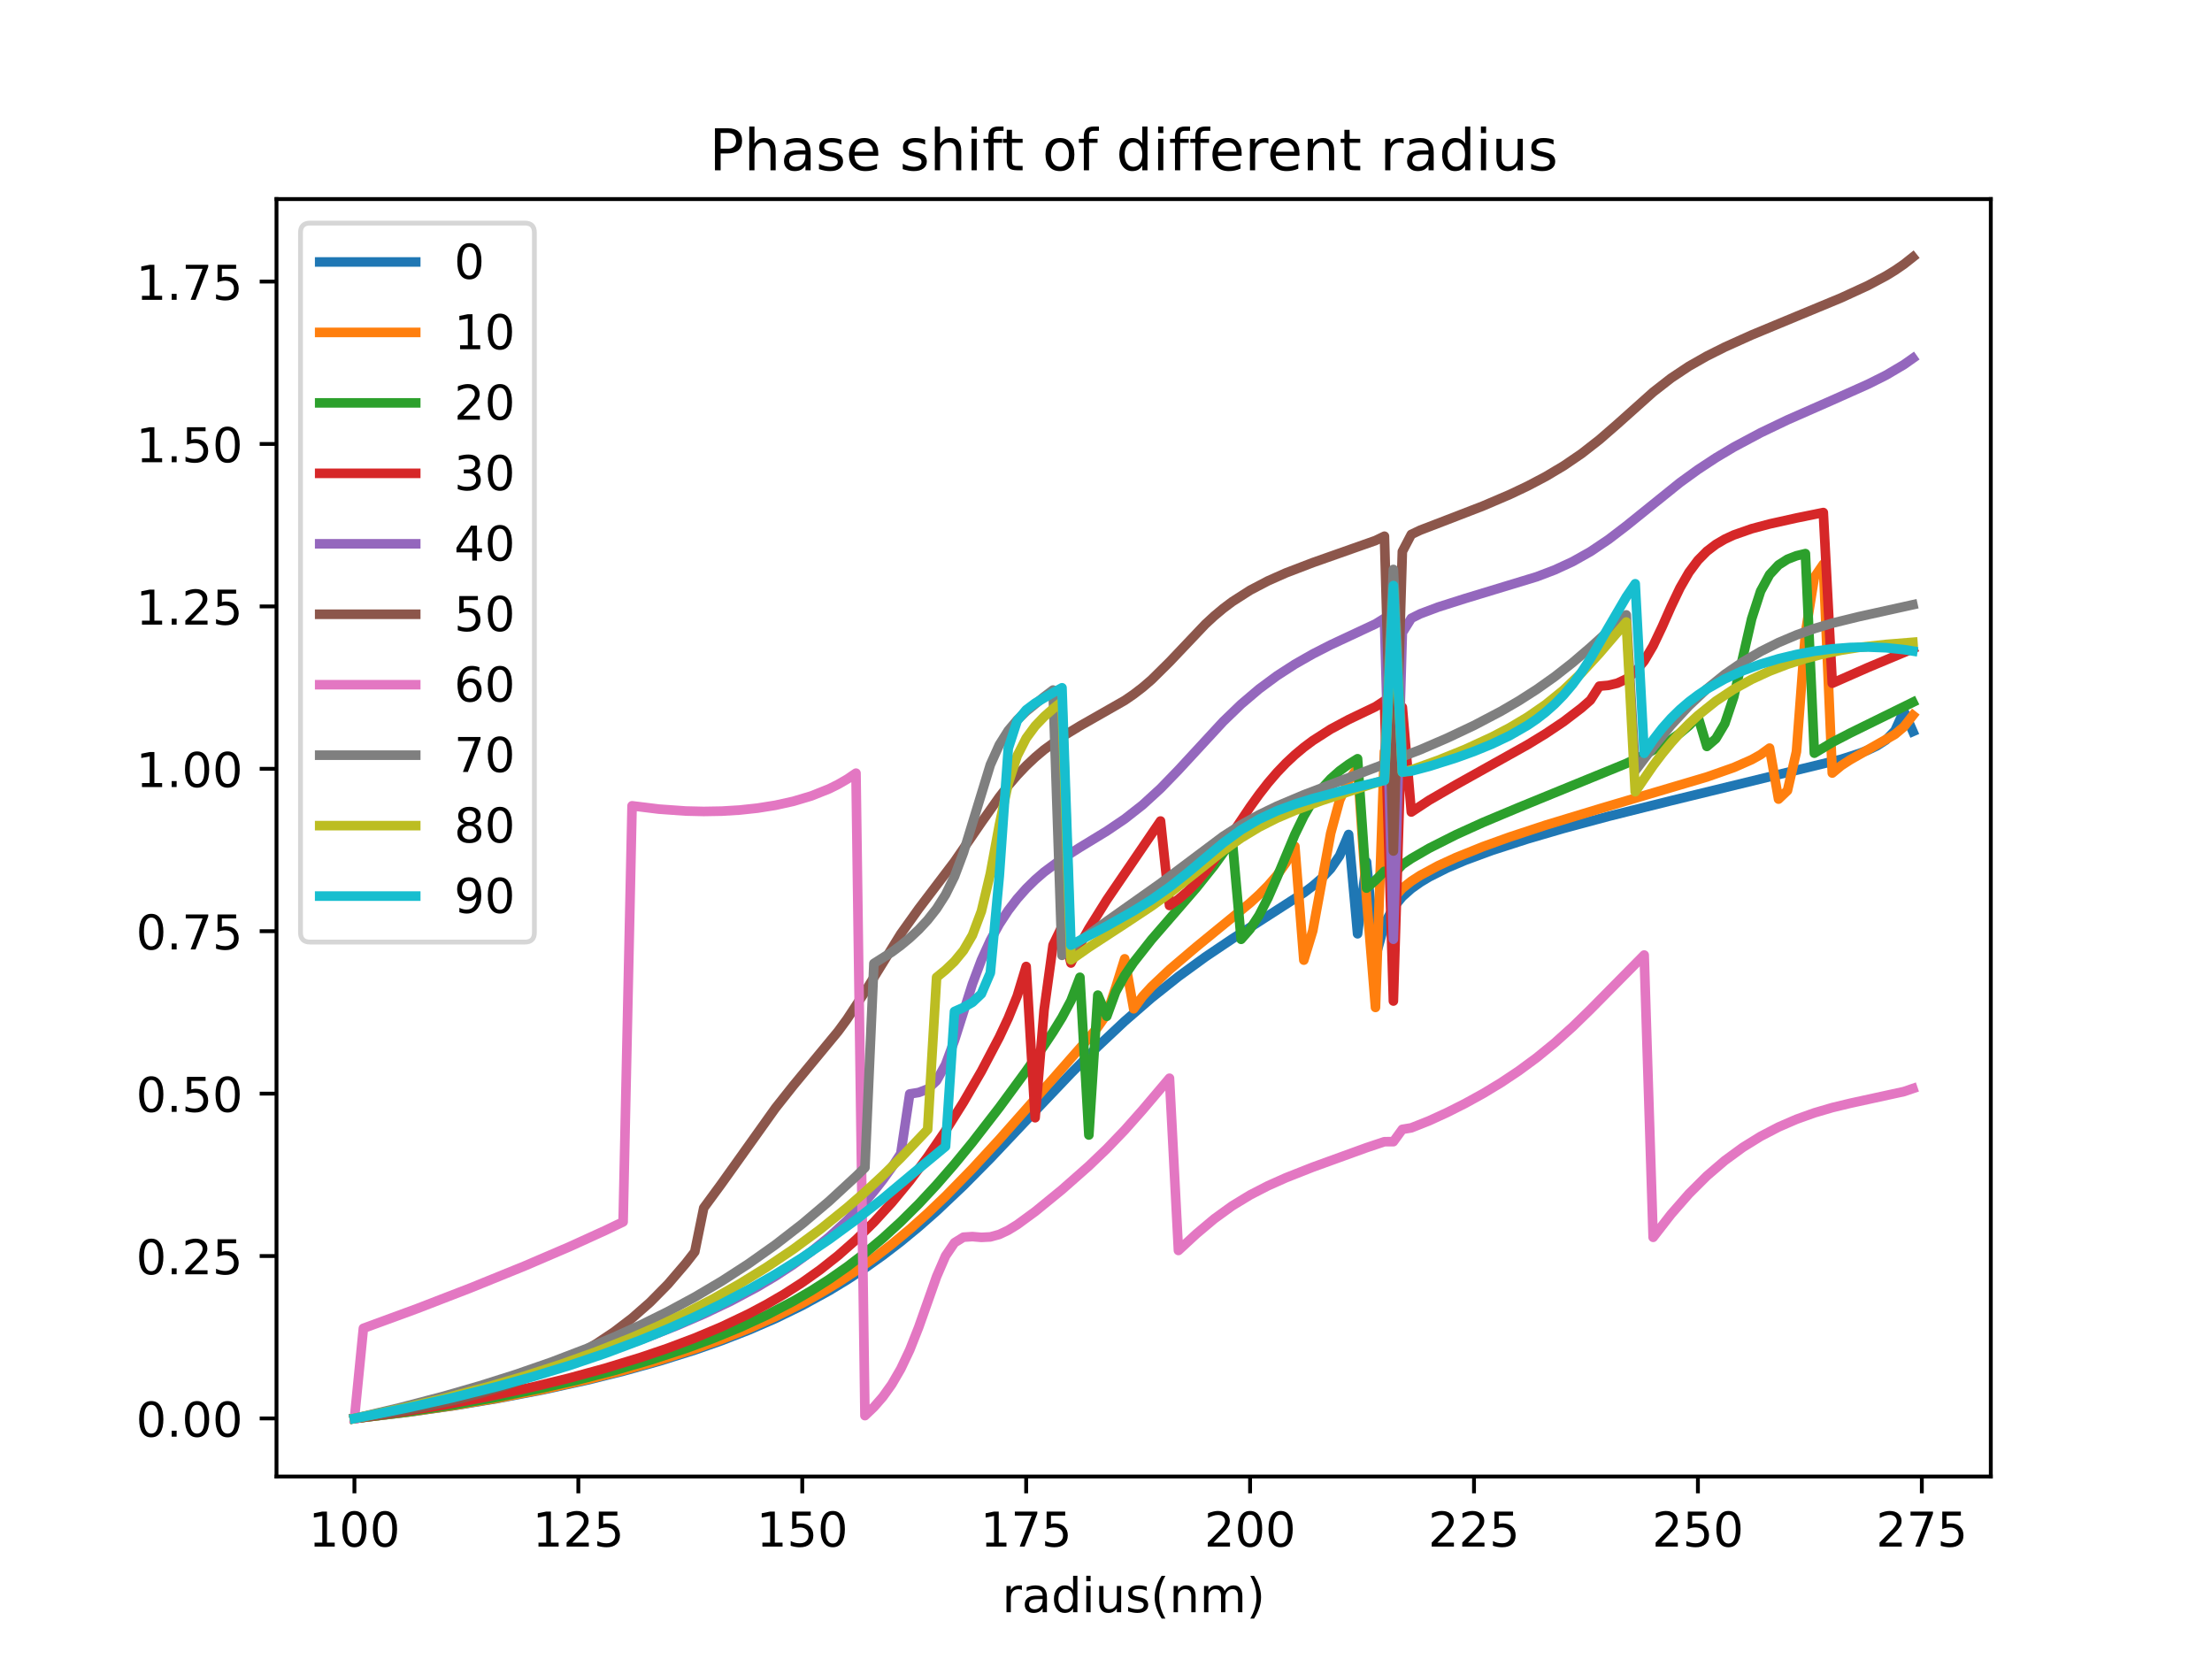 <?xml version="1.0" encoding="utf-8" standalone="no"?>
<!DOCTYPE svg PUBLIC "-//W3C//DTD SVG 1.1//EN"
  "http://www.w3.org/Graphics/SVG/1.1/DTD/svg11.dtd">
<!-- Created with matplotlib (https://matplotlib.org/) -->
<svg height="345.6pt" version="1.1" viewBox="0 0 460.8 345.6" width="460.8pt" xmlns="http://www.w3.org/2000/svg" xmlns:xlink="http://www.w3.org/1999/xlink">
 <defs>
  <style type="text/css">*{stroke-linecap:butt;stroke-linejoin:round;}</style>
 </defs>
 <g id="figure_1">
  <g id="patch_1">
   <path d="M 0 345.6 
L 460.8 345.6 
L 460.8 0 
L 0 0 
z
" style="fill:#ffffff;"/>
  </g>
  <g id="axes_1">
   <g id="patch_2">
    <path d="M 57.6 307.584 
L 414.72 307.584 
L 414.72 41.472 
L 57.6 41.472 
z
" style="fill:#ffffff;"/>
   </g>
   <g id="matplotlib.axis_1">
    <g id="xtick_1">
     <g id="line2d_1">
      <defs>
       <path d="M 0 0 
L 0 3.5 
" id="m4ba589e779" style="stroke:#000000;stroke-width:0.8;"/>
      </defs>
      <g>
       <use style="stroke:#000000;stroke-width:0.8;" x="73.833" xlink:href="#m4ba589e779" y="307.584"/>
      </g>
     </g>
     <g id="text_1">
      <!-- 100 -->
      <g transform="translate(64.289 322.182)scale(0.1 -0.1)">
       <defs>
        <path d="M 12.406 8.297 
L 28.516 8.297 
L 28.516 63.922 
L 10.984 60.406 
L 10.984 69.391 
L 28.422 72.906 
L 38.281 72.906 
L 38.281 8.297 
L 54.391 8.297 
L 54.391 0 
L 12.406 0 
z
" id="DejaVuSans-49"/>
        <path d="M 31.781 66.406 
Q 24.172 66.406 20.328 58.906 
Q 16.5 51.422 16.5 36.375 
Q 16.5 21.391 20.328 13.891 
Q 24.172 6.391 31.781 6.391 
Q 39.453 6.391 43.281 13.891 
Q 47.125 21.391 47.125 36.375 
Q 47.125 51.422 43.281 58.906 
Q 39.453 66.406 31.781 66.406 
z
M 31.781 74.219 
Q 44.047 74.219 50.516 64.516 
Q 56.984 54.828 56.984 36.375 
Q 56.984 17.969 50.516 8.266 
Q 44.047 -1.422 31.781 -1.422 
Q 19.531 -1.422 13.062 8.266 
Q 6.594 17.969 6.594 36.375 
Q 6.594 54.828 13.062 64.516 
Q 19.531 74.219 31.781 74.219 
z
" id="DejaVuSans-48"/>
       </defs>
       <use xlink:href="#DejaVuSans-49"/>
       <use x="63.623" xlink:href="#DejaVuSans-48"/>
       <use x="127.246" xlink:href="#DejaVuSans-48"/>
      </g>
     </g>
    </g>
    <g id="xtick_2">
     <g id="line2d_2">
      <g>
       <use style="stroke:#000000;stroke-width:0.8;" x="120.478" xlink:href="#m4ba589e779" y="307.584"/>
      </g>
     </g>
     <g id="text_2">
      <!-- 125 -->
      <g transform="translate(110.935 322.182)scale(0.1 -0.1)">
       <defs>
        <path d="M 19.188 8.297 
L 53.609 8.297 
L 53.609 0 
L 7.328 0 
L 7.328 8.297 
Q 12.938 14.109 22.625 23.891 
Q 32.328 33.688 34.812 36.531 
Q 39.547 41.844 41.422 45.531 
Q 43.312 49.219 43.312 52.781 
Q 43.312 58.594 39.234 62.25 
Q 35.156 65.922 28.609 65.922 
Q 23.969 65.922 18.812 64.312 
Q 13.672 62.703 7.812 59.422 
L 7.812 69.391 
Q 13.766 71.781 18.938 73 
Q 24.125 74.219 28.422 74.219 
Q 39.75 74.219 46.484 68.547 
Q 53.219 62.891 53.219 53.422 
Q 53.219 48.922 51.531 44.891 
Q 49.859 40.875 45.406 35.406 
Q 44.188 33.984 37.641 27.219 
Q 31.109 20.453 19.188 8.297 
z
" id="DejaVuSans-50"/>
        <path d="M 10.797 72.906 
L 49.516 72.906 
L 49.516 64.594 
L 19.828 64.594 
L 19.828 46.734 
Q 21.969 47.469 24.109 47.828 
Q 26.266 48.188 28.422 48.188 
Q 40.625 48.188 47.75 41.5 
Q 54.891 34.812 54.891 23.391 
Q 54.891 11.625 47.562 5.094 
Q 40.234 -1.422 26.906 -1.422 
Q 22.312 -1.422 17.547 -0.641 
Q 12.797 0.141 7.719 1.703 
L 7.719 11.625 
Q 12.109 9.234 16.797 8.062 
Q 21.484 6.891 26.703 6.891 
Q 35.156 6.891 40.078 11.328 
Q 45.016 15.766 45.016 23.391 
Q 45.016 31 40.078 35.438 
Q 35.156 39.891 26.703 39.891 
Q 22.75 39.891 18.812 39.016 
Q 14.891 38.141 10.797 36.281 
z
" id="DejaVuSans-53"/>
       </defs>
       <use xlink:href="#DejaVuSans-49"/>
       <use x="63.623" xlink:href="#DejaVuSans-50"/>
       <use x="127.246" xlink:href="#DejaVuSans-53"/>
      </g>
     </g>
    </g>
    <g id="xtick_3">
     <g id="line2d_3">
      <g>
       <use style="stroke:#000000;stroke-width:0.8;" x="167.124" xlink:href="#m4ba589e779" y="307.584"/>
      </g>
     </g>
     <g id="text_3">
      <!-- 150 -->
      <g transform="translate(157.581 322.182)scale(0.1 -0.1)">
       <use xlink:href="#DejaVuSans-49"/>
       <use x="63.623" xlink:href="#DejaVuSans-53"/>
       <use x="127.246" xlink:href="#DejaVuSans-48"/>
      </g>
     </g>
    </g>
    <g id="xtick_4">
     <g id="line2d_4">
      <g>
       <use style="stroke:#000000;stroke-width:0.8;" x="213.77" xlink:href="#m4ba589e779" y="307.584"/>
      </g>
     </g>
     <g id="text_4">
      <!-- 175 -->
      <g transform="translate(204.226 322.182)scale(0.1 -0.1)">
       <defs>
        <path d="M 8.203 72.906 
L 55.078 72.906 
L 55.078 68.703 
L 28.609 0 
L 18.312 0 
L 43.219 64.594 
L 8.203 64.594 
z
" id="DejaVuSans-55"/>
       </defs>
       <use xlink:href="#DejaVuSans-49"/>
       <use x="63.623" xlink:href="#DejaVuSans-55"/>
       <use x="127.246" xlink:href="#DejaVuSans-53"/>
      </g>
     </g>
    </g>
    <g id="xtick_5">
     <g id="line2d_5">
      <g>
       <use style="stroke:#000000;stroke-width:0.8;" x="260.416" xlink:href="#m4ba589e779" y="307.584"/>
      </g>
     </g>
     <g id="text_5">
      <!-- 200 -->
      <g transform="translate(250.872 322.182)scale(0.1 -0.1)">
       <use xlink:href="#DejaVuSans-50"/>
       <use x="63.623" xlink:href="#DejaVuSans-48"/>
       <use x="127.246" xlink:href="#DejaVuSans-48"/>
      </g>
     </g>
    </g>
    <g id="xtick_6">
     <g id="line2d_6">
      <g>
       <use style="stroke:#000000;stroke-width:0.8;" x="307.062" xlink:href="#m4ba589e779" y="307.584"/>
      </g>
     </g>
     <g id="text_6">
      <!-- 225 -->
      <g transform="translate(297.518 322.182)scale(0.1 -0.1)">
       <use xlink:href="#DejaVuSans-50"/>
       <use x="63.623" xlink:href="#DejaVuSans-50"/>
       <use x="127.246" xlink:href="#DejaVuSans-53"/>
      </g>
     </g>
    </g>
    <g id="xtick_7">
     <g id="line2d_7">
      <g>
       <use style="stroke:#000000;stroke-width:0.8;" x="353.707" xlink:href="#m4ba589e779" y="307.584"/>
      </g>
     </g>
     <g id="text_7">
      <!-- 250 -->
      <g transform="translate(344.164 322.182)scale(0.1 -0.1)">
       <use xlink:href="#DejaVuSans-50"/>
       <use x="63.623" xlink:href="#DejaVuSans-53"/>
       <use x="127.246" xlink:href="#DejaVuSans-48"/>
      </g>
     </g>
    </g>
    <g id="xtick_8">
     <g id="line2d_8">
      <g>
       <use style="stroke:#000000;stroke-width:0.8;" x="400.353" xlink:href="#m4ba589e779" y="307.584"/>
      </g>
     </g>
     <g id="text_8">
      <!-- 275 -->
      <g transform="translate(390.809 322.182)scale(0.1 -0.1)">
       <use xlink:href="#DejaVuSans-50"/>
       <use x="63.623" xlink:href="#DejaVuSans-55"/>
       <use x="127.246" xlink:href="#DejaVuSans-53"/>
      </g>
     </g>
    </g>
    <g id="text_9">
     <!-- radius(nm) -->
     <g transform="translate(208.763 335.861)scale(0.1 -0.1)">
      <defs>
       <path d="M 41.109 46.297 
Q 39.594 47.172 37.812 47.578 
Q 36.031 48 33.891 48 
Q 26.266 48 22.188 43.047 
Q 18.109 38.094 18.109 28.812 
L 18.109 0 
L 9.078 0 
L 9.078 54.688 
L 18.109 54.688 
L 18.109 46.188 
Q 20.953 51.172 25.484 53.578 
Q 30.031 56 36.531 56 
Q 37.453 56 38.578 55.875 
Q 39.703 55.766 41.062 55.516 
z
" id="DejaVuSans-114"/>
       <path d="M 34.281 27.484 
Q 23.391 27.484 19.188 25 
Q 14.984 22.516 14.984 16.5 
Q 14.984 11.719 18.141 8.906 
Q 21.297 6.109 26.703 6.109 
Q 34.188 6.109 38.703 11.406 
Q 43.219 16.703 43.219 25.484 
L 43.219 27.484 
z
M 52.203 31.203 
L 52.203 0 
L 43.219 0 
L 43.219 8.297 
Q 40.141 3.328 35.547 0.953 
Q 30.953 -1.422 24.312 -1.422 
Q 15.922 -1.422 10.953 3.297 
Q 6 8.016 6 15.922 
Q 6 25.141 12.172 29.828 
Q 18.359 34.516 30.609 34.516 
L 43.219 34.516 
L 43.219 35.406 
Q 43.219 41.609 39.141 45 
Q 35.062 48.391 27.688 48.391 
Q 23 48.391 18.547 47.266 
Q 14.109 46.141 10.016 43.891 
L 10.016 52.203 
Q 14.938 54.109 19.578 55.047 
Q 24.219 56 28.609 56 
Q 40.484 56 46.344 49.844 
Q 52.203 43.703 52.203 31.203 
z
" id="DejaVuSans-97"/>
       <path d="M 45.406 46.391 
L 45.406 75.984 
L 54.391 75.984 
L 54.391 0 
L 45.406 0 
L 45.406 8.203 
Q 42.578 3.328 38.25 0.953 
Q 33.938 -1.422 27.875 -1.422 
Q 17.969 -1.422 11.734 6.484 
Q 5.516 14.406 5.516 27.297 
Q 5.516 40.188 11.734 48.094 
Q 17.969 56 27.875 56 
Q 33.938 56 38.25 53.625 
Q 42.578 51.266 45.406 46.391 
z
M 14.797 27.297 
Q 14.797 17.391 18.875 11.75 
Q 22.953 6.109 30.078 6.109 
Q 37.203 6.109 41.297 11.75 
Q 45.406 17.391 45.406 27.297 
Q 45.406 37.203 41.297 42.844 
Q 37.203 48.484 30.078 48.484 
Q 22.953 48.484 18.875 42.844 
Q 14.797 37.203 14.797 27.297 
z
" id="DejaVuSans-100"/>
       <path d="M 9.422 54.688 
L 18.406 54.688 
L 18.406 0 
L 9.422 0 
z
M 9.422 75.984 
L 18.406 75.984 
L 18.406 64.594 
L 9.422 64.594 
z
" id="DejaVuSans-105"/>
       <path d="M 8.5 21.578 
L 8.5 54.688 
L 17.484 54.688 
L 17.484 21.922 
Q 17.484 14.156 20.5 10.266 
Q 23.531 6.391 29.594 6.391 
Q 36.859 6.391 41.078 11.031 
Q 45.312 15.672 45.312 23.688 
L 45.312 54.688 
L 54.297 54.688 
L 54.297 0 
L 45.312 0 
L 45.312 8.406 
Q 42.047 3.422 37.719 1 
Q 33.406 -1.422 27.688 -1.422 
Q 18.266 -1.422 13.375 4.438 
Q 8.5 10.297 8.5 21.578 
z
M 31.109 56 
z
" id="DejaVuSans-117"/>
       <path d="M 44.281 53.078 
L 44.281 44.578 
Q 40.484 46.531 36.375 47.5 
Q 32.281 48.484 27.875 48.484 
Q 21.188 48.484 17.844 46.438 
Q 14.5 44.391 14.5 40.281 
Q 14.5 37.156 16.891 35.375 
Q 19.281 33.594 26.516 31.984 
L 29.594 31.297 
Q 39.156 29.25 43.188 25.516 
Q 47.219 21.781 47.219 15.094 
Q 47.219 7.469 41.188 3.016 
Q 35.156 -1.422 24.609 -1.422 
Q 20.219 -1.422 15.453 -0.562 
Q 10.688 0.297 5.422 2 
L 5.422 11.281 
Q 10.406 8.688 15.234 7.391 
Q 20.062 6.109 24.812 6.109 
Q 31.156 6.109 34.562 8.281 
Q 37.984 10.453 37.984 14.406 
Q 37.984 18.062 35.516 20.016 
Q 33.062 21.969 24.703 23.781 
L 21.578 24.516 
Q 13.234 26.266 9.516 29.906 
Q 5.812 33.547 5.812 39.891 
Q 5.812 47.609 11.281 51.797 
Q 16.75 56 26.812 56 
Q 31.781 56 36.172 55.266 
Q 40.578 54.547 44.281 53.078 
z
" id="DejaVuSans-115"/>
       <path d="M 31 75.875 
Q 24.469 64.656 21.281 53.656 
Q 18.109 42.672 18.109 31.391 
Q 18.109 20.125 21.312 9.062 
Q 24.516 -2 31 -13.188 
L 23.188 -13.188 
Q 15.875 -1.703 12.234 9.375 
Q 8.594 20.453 8.594 31.391 
Q 8.594 42.281 12.203 53.312 
Q 15.828 64.359 23.188 75.875 
z
" id="DejaVuSans-40"/>
       <path d="M 54.891 33.016 
L 54.891 0 
L 45.906 0 
L 45.906 32.719 
Q 45.906 40.484 42.875 44.328 
Q 39.844 48.188 33.797 48.188 
Q 26.516 48.188 22.312 43.547 
Q 18.109 38.922 18.109 30.906 
L 18.109 0 
L 9.078 0 
L 9.078 54.688 
L 18.109 54.688 
L 18.109 46.188 
Q 21.344 51.125 25.703 53.562 
Q 30.078 56 35.797 56 
Q 45.219 56 50.047 50.172 
Q 54.891 44.344 54.891 33.016 
z
" id="DejaVuSans-110"/>
       <path d="M 52 44.188 
Q 55.375 50.25 60.062 53.125 
Q 64.75 56 71.094 56 
Q 79.641 56 84.281 50.016 
Q 88.922 44.047 88.922 33.016 
L 88.922 0 
L 79.891 0 
L 79.891 32.719 
Q 79.891 40.578 77.094 44.375 
Q 74.312 48.188 68.609 48.188 
Q 61.625 48.188 57.562 43.547 
Q 53.516 38.922 53.516 30.906 
L 53.516 0 
L 44.484 0 
L 44.484 32.719 
Q 44.484 40.625 41.703 44.406 
Q 38.922 48.188 33.109 48.188 
Q 26.219 48.188 22.156 43.531 
Q 18.109 38.875 18.109 30.906 
L 18.109 0 
L 9.078 0 
L 9.078 54.688 
L 18.109 54.688 
L 18.109 46.188 
Q 21.188 51.219 25.484 53.609 
Q 29.781 56 35.688 56 
Q 41.656 56 45.828 52.969 
Q 50 49.953 52 44.188 
z
" id="DejaVuSans-109"/>
       <path d="M 8.016 75.875 
L 15.828 75.875 
Q 23.141 64.359 26.781 53.312 
Q 30.422 42.281 30.422 31.391 
Q 30.422 20.453 26.781 9.375 
Q 23.141 -1.703 15.828 -13.188 
L 8.016 -13.188 
Q 14.5 -2 17.703 9.062 
Q 20.906 20.125 20.906 31.391 
Q 20.906 42.672 17.703 53.656 
Q 14.5 64.656 8.016 75.875 
z
" id="DejaVuSans-41"/>
      </defs>
      <use xlink:href="#DejaVuSans-114"/>
      <use x="41.113" xlink:href="#DejaVuSans-97"/>
      <use x="102.393" xlink:href="#DejaVuSans-100"/>
      <use x="165.869" xlink:href="#DejaVuSans-105"/>
      <use x="193.652" xlink:href="#DejaVuSans-117"/>
      <use x="257.031" xlink:href="#DejaVuSans-115"/>
      <use x="309.131" xlink:href="#DejaVuSans-40"/>
      <use x="348.145" xlink:href="#DejaVuSans-110"/>
      <use x="411.523" xlink:href="#DejaVuSans-109"/>
      <use x="508.936" xlink:href="#DejaVuSans-41"/>
     </g>
    </g>
   </g>
   <g id="matplotlib.axis_2">
    <g id="ytick_1">
     <g id="line2d_9">
      <defs>
       <path d="M 0 0 
L -3.5 0 
" id="medc5184ec8" style="stroke:#000000;stroke-width:0.8;"/>
      </defs>
      <g>
       <use style="stroke:#000000;stroke-width:0.8;" x="57.6" xlink:href="#medc5184ec8" y="295.488"/>
      </g>
     </g>
     <g id="text_10">
      <!-- 0.00 -->
      <g transform="translate(28.334 299.287)scale(0.1 -0.1)">
       <defs>
        <path d="M 10.688 12.406 
L 21 12.406 
L 21 0 
L 10.688 0 
z
" id="DejaVuSans-46"/>
       </defs>
       <use xlink:href="#DejaVuSans-48"/>
       <use x="63.623" xlink:href="#DejaVuSans-46"/>
       <use x="95.41" xlink:href="#DejaVuSans-48"/>
       <use x="159.033" xlink:href="#DejaVuSans-48"/>
      </g>
     </g>
    </g>
    <g id="ytick_2">
     <g id="line2d_10">
      <g>
       <use style="stroke:#000000;stroke-width:0.8;" x="57.6" xlink:href="#medc5184ec8" y="261.655"/>
      </g>
     </g>
     <g id="text_11">
      <!-- 0.25 -->
      <g transform="translate(28.334 265.454)scale(0.1 -0.1)">
       <use xlink:href="#DejaVuSans-48"/>
       <use x="63.623" xlink:href="#DejaVuSans-46"/>
       <use x="95.41" xlink:href="#DejaVuSans-50"/>
       <use x="159.033" xlink:href="#DejaVuSans-53"/>
      </g>
     </g>
    </g>
    <g id="ytick_3">
     <g id="line2d_11">
      <g>
       <use style="stroke:#000000;stroke-width:0.8;" x="57.6" xlink:href="#medc5184ec8" y="227.822"/>
      </g>
     </g>
     <g id="text_12">
      <!-- 0.50 -->
      <g transform="translate(28.334 231.621)scale(0.1 -0.1)">
       <use xlink:href="#DejaVuSans-48"/>
       <use x="63.623" xlink:href="#DejaVuSans-46"/>
       <use x="95.41" xlink:href="#DejaVuSans-53"/>
       <use x="159.033" xlink:href="#DejaVuSans-48"/>
      </g>
     </g>
    </g>
    <g id="ytick_4">
     <g id="line2d_12">
      <g>
       <use style="stroke:#000000;stroke-width:0.8;" x="57.6" xlink:href="#medc5184ec8" y="193.989"/>
      </g>
     </g>
     <g id="text_13">
      <!-- 0.75 -->
      <g transform="translate(28.334 197.788)scale(0.1 -0.1)">
       <use xlink:href="#DejaVuSans-48"/>
       <use x="63.623" xlink:href="#DejaVuSans-46"/>
       <use x="95.41" xlink:href="#DejaVuSans-55"/>
       <use x="159.033" xlink:href="#DejaVuSans-53"/>
      </g>
     </g>
    </g>
    <g id="ytick_5">
     <g id="line2d_13">
      <g>
       <use style="stroke:#000000;stroke-width:0.8;" x="57.6" xlink:href="#medc5184ec8" y="160.156"/>
      </g>
     </g>
     <g id="text_14">
      <!-- 1.00 -->
      <g transform="translate(28.334 163.955)scale(0.1 -0.1)">
       <use xlink:href="#DejaVuSans-49"/>
       <use x="63.623" xlink:href="#DejaVuSans-46"/>
       <use x="95.41" xlink:href="#DejaVuSans-48"/>
       <use x="159.033" xlink:href="#DejaVuSans-48"/>
      </g>
     </g>
    </g>
    <g id="ytick_6">
     <g id="line2d_14">
      <g>
       <use style="stroke:#000000;stroke-width:0.8;" x="57.6" xlink:href="#medc5184ec8" y="126.323"/>
      </g>
     </g>
     <g id="text_15">
      <!-- 1.25 -->
      <g transform="translate(28.334 130.122)scale(0.1 -0.1)">
       <use xlink:href="#DejaVuSans-49"/>
       <use x="63.623" xlink:href="#DejaVuSans-46"/>
       <use x="95.41" xlink:href="#DejaVuSans-50"/>
       <use x="159.033" xlink:href="#DejaVuSans-53"/>
      </g>
     </g>
    </g>
    <g id="ytick_7">
     <g id="line2d_15">
      <g>
       <use style="stroke:#000000;stroke-width:0.8;" x="57.6" xlink:href="#medc5184ec8" y="92.489"/>
      </g>
     </g>
     <g id="text_16">
      <!-- 1.50 -->
      <g transform="translate(28.334 96.289)scale(0.1 -0.1)">
       <use xlink:href="#DejaVuSans-49"/>
       <use x="63.623" xlink:href="#DejaVuSans-46"/>
       <use x="95.41" xlink:href="#DejaVuSans-53"/>
       <use x="159.033" xlink:href="#DejaVuSans-48"/>
      </g>
     </g>
    </g>
    <g id="ytick_8">
     <g id="line2d_16">
      <g>
       <use style="stroke:#000000;stroke-width:0.8;" x="57.6" xlink:href="#medc5184ec8" y="58.656"/>
      </g>
     </g>
     <g id="text_17">
      <!-- 1.75 -->
      <g transform="translate(28.334 62.456)scale(0.1 -0.1)">
       <use xlink:href="#DejaVuSans-49"/>
       <use x="63.623" xlink:href="#DejaVuSans-46"/>
       <use x="95.41" xlink:href="#DejaVuSans-55"/>
       <use x="159.033" xlink:href="#DejaVuSans-53"/>
      </g>
     </g>
    </g>
   </g>
   <g id="line2d_17">
    <path clip-path="url(#pe6df7916c3)" d="M 73.833 295.488 
L 85.028 294.167 
L 94.357 292.853 
L 103.686 291.316 
L 113.015 289.537 
L 122.344 287.49 
L 129.808 285.639 
L 137.271 283.566 
L 144.734 281.231 
L 150.332 279.27 
L 155.929 277.097 
L 161.527 274.671 
L 167.124 271.948 
L 172.722 268.881 
L 176.453 266.619 
L 180.185 264.167 
L 183.917 261.514 
L 187.648 258.65 
L 191.38 255.572 
L 195.112 252.283 
L 200.709 246.983 
L 206.307 241.32 
L 215.636 231.445 
L 223.099 223.599 
L 228.697 217.989 
L 234.294 212.732 
L 239.892 207.878 
L 245.489 203.431 
L 251.087 199.356 
L 256.684 195.59 
L 271.611 185.981 
L 273.477 184.567 
L 275.342 182.951 
L 277.208 180.966 
L 279.074 178.247 
L 280.94 173.837 
L 282.806 194.525 
L 284.672 179.549 
L 286.537 199.371 
L 288.403 192.593 
L 290.269 189.051 
L 292.135 186.785 
L 294.001 185.126 
L 295.867 183.801 
L 297.732 182.681 
L 301.464 180.808 
L 305.196 179.226 
L 310.793 177.162 
L 318.257 174.749 
L 325.72 172.572 
L 335.049 170.063 
L 348.11 166.802 
L 383.561 158.175 
L 387.292 156.97 
L 389.158 156.241 
L 391.024 155.347 
L 392.89 154.141 
L 394.756 152.225 
L 396.621 148.119 
L 398.487 152.382 
L 398.487 152.382 
" style="fill:none;stroke:#1f77b4;stroke-linecap:square;stroke-width:2;"/>
   </g>
   <g id="line2d_18">
    <path clip-path="url(#pe6df7916c3)" d="M 73.833 295.488 
L 85.028 294.146 
L 94.357 292.812 
L 103.686 291.252 
L 113.015 289.445 
L 122.344 287.366 
L 129.808 285.483 
L 137.271 283.373 
L 144.734 280.992 
L 150.332 278.989 
L 155.929 276.765 
L 161.527 274.275 
L 167.124 271.474 
L 170.856 269.406 
L 174.588 267.159 
L 178.319 264.717 
L 182.051 262.064 
L 185.783 259.189 
L 189.514 256.082 
L 193.246 252.744 
L 196.978 249.181 
L 202.575 243.456 
L 208.173 237.37 
L 219.368 224.719 
L 226.831 216.228 
L 228.697 213.957 
L 230.563 211.269 
L 232.428 205.718 
L 234.294 199.736 
L 236.16 210.148 
L 238.026 207.567 
L 239.892 205.536 
L 243.623 202.003 
L 249.221 197.244 
L 260.416 188.089 
L 262.282 186.383 
L 264.147 184.508 
L 266.013 182.357 
L 267.879 179.74 
L 269.745 176.301 
L 271.611 200.012 
L 273.477 193.886 
L 277.208 173.58 
L 279.074 166.699 
L 280.94 162.64 
L 282.806 159.92 
L 284.672 187.043 
L 286.537 209.866 
L 288.403 156.553 
L 290.269 187.135 
L 292.135 185.038 
L 294.001 183.566 
L 295.867 182.358 
L 299.598 180.342 
L 303.33 178.626 
L 308.927 176.371 
L 314.525 174.353 
L 321.988 171.892 
L 333.183 168.492 
L 355.573 161.859 
L 361.171 159.891 
L 364.902 158.25 
L 366.768 157.203 
L 368.634 155.843 
L 370.5 166.469 
L 372.366 164.684 
L 374.231 156.587 
L 376.097 131.945 
L 377.963 120.28 
L 379.829 117.549 
L 381.695 161.041 
L 383.561 159.495 
L 385.426 158.285 
L 394.756 152.969 
L 396.621 151.397 
L 398.487 149.025 
L 398.487 149.025 
" style="fill:none;stroke:#ff7f0e;stroke-linecap:square;stroke-width:2;"/>
   </g>
   <g id="line2d_19">
    <path clip-path="url(#pe6df7916c3)" d="M 73.833 295.488 
L 85.028 294.077 
L 94.357 292.676 
L 103.686 291.041 
L 113.015 289.147 
L 120.478 287.428 
L 127.942 285.506 
L 135.405 283.349 
L 142.868 280.91 
L 148.466 278.854 
L 154.063 276.561 
L 159.661 273.983 
L 165.258 271.061 
L 168.99 268.889 
L 172.722 266.512 
L 176.453 263.908 
L 180.185 261.054 
L 183.917 257.929 
L 187.648 254.516 
L 191.38 250.807 
L 195.112 246.8 
L 198.843 242.509 
L 202.575 237.959 
L 208.173 230.726 
L 213.77 223.106 
L 217.502 217.785 
L 219.368 214.979 
L 221.233 211.96 
L 223.099 208.46 
L 224.965 203.583 
L 226.831 236.444 
L 228.697 207.303 
L 230.563 211.712 
L 232.428 206.594 
L 234.294 203.22 
L 236.16 200.47 
L 239.892 195.729 
L 245.489 189.275 
L 249.221 184.958 
L 252.952 180.285 
L 254.818 177.685 
L 256.684 174.807 
L 258.55 195.675 
L 260.416 193.542 
L 262.282 190.686 
L 264.147 187.061 
L 266.013 182.79 
L 269.745 173.849 
L 271.611 170.01 
L 273.477 166.837 
L 275.342 164.284 
L 277.208 162.239 
L 279.074 160.585 
L 280.94 159.219 
L 282.806 158.058 
L 284.672 185.01 
L 286.537 183.375 
L 288.403 181.509 
L 290.269 182.134 
L 292.135 180.115 
L 294.001 178.856 
L 297.732 176.7 
L 303.33 173.877 
L 308.927 171.337 
L 316.391 168.208 
L 338.781 159.051 
L 342.512 157.271 
L 346.244 155.236 
L 348.11 154.064 
L 349.976 152.733 
L 351.842 151.173 
L 353.707 149.268 
L 355.573 155.497 
L 357.439 153.892 
L 359.305 150.753 
L 361.171 145.188 
L 364.902 128.911 
L 366.768 123.15 
L 368.634 119.703 
L 370.5 117.693 
L 372.366 116.502 
L 374.231 115.778 
L 376.097 115.329 
L 377.963 156.901 
L 381.695 154.649 
L 385.426 152.712 
L 398.487 146.291 
L 398.487 146.291 
" style="fill:none;stroke:#2ca02c;stroke-linecap:square;stroke-width:2;"/>
   </g>
   <g id="line2d_20">
    <path clip-path="url(#pe6df7916c3)" d="M 73.833 295.488 
L 83.162 294.185 
L 92.491 292.671 
L 101.82 290.916 
L 111.149 288.895 
L 118.613 287.069 
L 126.076 285.032 
L 133.539 282.751 
L 139.137 280.846 
L 144.734 278.738 
L 150.332 276.383 
L 155.929 273.722 
L 159.661 271.743 
L 163.393 269.568 
L 167.124 267.168 
L 170.856 264.51 
L 174.588 261.554 
L 178.319 258.263 
L 182.051 254.596 
L 185.783 250.517 
L 189.514 245.996 
L 193.246 241.01 
L 196.978 235.55 
L 200.709 229.61 
L 204.441 223.166 
L 208.173 216.068 
L 210.038 212.091 
L 211.904 207.49 
L 213.77 201.333 
L 215.636 232.846 
L 217.502 210.413 
L 219.368 196.868 
L 221.233 193.019 
L 223.099 200.615 
L 224.965 196.796 
L 226.831 193.447 
L 230.563 187.465 
L 236.16 179.253 
L 241.757 171.031 
L 243.623 188.628 
L 245.489 187.331 
L 247.355 185.735 
L 249.221 183.833 
L 251.087 181.634 
L 252.952 179.166 
L 256.684 173.687 
L 260.416 168.109 
L 262.282 165.51 
L 264.147 163.113 
L 266.013 160.94 
L 267.879 158.988 
L 269.745 157.244 
L 271.611 155.686 
L 273.477 154.291 
L 277.208 151.898 
L 280.94 149.901 
L 286.537 147.224 
L 288.403 145.999 
L 290.269 208.534 
L 292.135 147.343 
L 294.001 169.156 
L 297.732 166.697 
L 303.33 163.464 
L 318.257 155.12 
L 321.988 152.838 
L 325.72 150.339 
L 329.452 147.483 
L 331.317 145.851 
L 333.183 142.935 
L 335.049 142.771 
L 336.915 142.324 
L 338.781 141.45 
L 340.647 139.969 
L 342.512 137.696 
L 344.378 134.526 
L 346.244 130.598 
L 348.11 126.381 
L 349.976 122.467 
L 351.842 119.229 
L 353.707 116.725 
L 355.573 114.838 
L 357.439 113.414 
L 359.305 112.318 
L 361.171 111.452 
L 364.902 110.145 
L 368.634 109.15 
L 374.231 107.907 
L 379.829 106.77 
L 381.695 142.333 
L 389.158 139.044 
L 398.487 135.141 
L 398.487 135.141 
" style="fill:none;stroke:#d62728;stroke-linecap:square;stroke-width:2;"/>
   </g>
   <g id="line2d_21">
    <path clip-path="url(#pe6df7916c3)" d="M 73.833 295.488 
L 83.162 293.558 
L 92.491 291.407 
L 101.82 289.025 
L 111.149 286.41 
L 120.478 283.551 
L 127.942 281.064 
L 135.405 278.359 
L 141.003 276.147 
L 146.6 273.735 
L 152.198 271.069 
L 157.795 268.078 
L 161.527 265.86 
L 165.258 263.421 
L 168.99 260.718 
L 172.722 257.692 
L 176.453 254.269 
L 180.185 250.345 
L 182.051 248.15 
L 183.917 245.771 
L 185.783 243.175 
L 187.648 240.326 
L 189.514 227.888 
L 191.38 227.583 
L 193.246 226.867 
L 195.112 225.121 
L 196.978 221.757 
L 198.843 216.709 
L 202.575 204.967 
L 204.441 200 
L 206.307 195.899 
L 208.173 192.504 
L 210.038 189.652 
L 211.904 187.219 
L 213.77 185.118 
L 215.636 183.283 
L 217.502 181.665 
L 221.233 178.907 
L 224.965 176.538 
L 230.563 173.128 
L 234.294 170.607 
L 238.026 167.678 
L 241.757 164.26 
L 245.489 160.406 
L 254.818 150.307 
L 258.55 146.71 
L 262.282 143.539 
L 266.013 140.777 
L 269.745 138.368 
L 273.477 136.243 
L 277.208 134.335 
L 286.537 129.975 
L 288.403 128.819 
L 290.269 195.66 
L 292.135 131.809 
L 294.001 128.803 
L 295.867 127.869 
L 299.598 126.466 
L 305.196 124.687 
L 320.122 120.15 
L 323.854 118.728 
L 327.586 117.01 
L 331.317 114.911 
L 335.049 112.404 
L 338.781 109.553 
L 349.976 100.529 
L 353.707 97.831 
L 357.439 95.376 
L 361.171 93.148 
L 366.768 90.157 
L 372.366 87.476 
L 381.695 83.367 
L 389.158 80.031 
L 392.89 78.161 
L 396.621 75.959 
L 398.487 74.642 
L 398.487 74.642 
" style="fill:none;stroke:#9467bd;stroke-linecap:square;stroke-width:2;"/>
   </g>
   <g id="line2d_22">
    <path clip-path="url(#pe6df7916c3)" d="M 73.833 295.488 
L 81.296 294.367 
L 88.759 292.995 
L 94.357 291.755 
L 99.954 290.292 
L 105.552 288.558 
L 109.284 287.223 
L 113.015 285.72 
L 116.747 284.024 
L 120.478 282.106 
L 124.21 279.927 
L 127.942 277.441 
L 131.673 274.592 
L 135.405 271.312 
L 139.137 267.529 
L 142.868 263.179 
L 144.734 260.779 
L 146.6 251.632 
L 150.332 246.55 
L 161.527 230.848 
L 165.258 226.142 
L 174.588 214.859 
L 176.453 212.313 
L 180.185 206.629 
L 187.648 194.546 
L 191.38 189.319 
L 198.843 179.492 
L 204.441 171.33 
L 208.173 166.048 
L 210.038 163.659 
L 211.904 161.483 
L 213.77 159.522 
L 215.636 157.765 
L 217.502 156.192 
L 221.233 153.497 
L 224.965 151.231 
L 234.294 145.916 
L 236.16 144.636 
L 238.026 143.202 
L 239.892 141.598 
L 243.623 137.908 
L 251.087 130.042 
L 252.952 128.32 
L 254.818 126.758 
L 256.684 125.353 
L 260.416 122.961 
L 264.147 121.007 
L 267.879 119.351 
L 273.477 117.207 
L 286.537 112.601 
L 288.403 111.702 
L 290.269 177.281 
L 292.135 114.892 
L 294.001 111.329 
L 295.867 110.442 
L 301.464 108.29 
L 308.927 105.405 
L 314.525 103.011 
L 318.257 101.239 
L 321.988 99.274 
L 325.72 97.054 
L 329.452 94.512 
L 333.183 91.6 
L 336.915 88.354 
L 344.378 81.685 
L 348.11 78.777 
L 351.842 76.296 
L 355.573 74.175 
L 359.305 72.307 
L 364.902 69.785 
L 374.231 65.912 
L 383.561 62.04 
L 389.158 59.464 
L 392.89 57.47 
L 394.756 56.328 
L 396.621 55.045 
L 398.487 53.568 
L 398.487 53.568 
" style="fill:none;stroke:#8c564b;stroke-linecap:square;stroke-width:2;"/>
   </g>
   <g id="line2d_23">
    <path clip-path="url(#pe6df7916c3)" d="M 73.833 295.488 
L 75.699 276.712 
L 86.894 272.603 
L 98.089 268.276 
L 109.284 263.729 
L 118.613 259.728 
L 126.076 256.329 
L 129.808 254.541 
L 131.673 167.866 
L 137.271 168.554 
L 142.868 168.952 
L 146.6 169.039 
L 150.332 168.974 
L 154.063 168.749 
L 157.795 168.35 
L 161.527 167.755 
L 165.258 166.929 
L 168.99 165.817 
L 172.722 164.33 
L 174.588 163.404 
L 176.453 162.326 
L 178.319 161.062 
L 180.185 294.901 
L 182.051 293.122 
L 183.917 290.978 
L 185.783 288.368 
L 187.648 285.16 
L 189.514 281.221 
L 191.38 276.495 
L 195.112 265.934 
L 196.978 261.623 
L 198.843 258.88 
L 200.709 257.725 
L 202.575 257.608 
L 204.441 257.766 
L 206.307 257.671 
L 208.173 257.157 
L 210.038 256.274 
L 211.904 255.128 
L 215.636 252.397 
L 221.233 247.823 
L 226.831 242.887 
L 230.563 239.309 
L 234.294 235.422 
L 238.026 231.213 
L 243.623 224.613 
L 245.489 260.494 
L 249.221 257.044 
L 252.952 253.908 
L 256.684 251.207 
L 260.416 248.936 
L 264.147 247.016 
L 267.879 245.35 
L 273.477 243.14 
L 284.672 239.08 
L 288.403 237.835 
L 290.269 237.829 
L 292.135 235.262 
L 294.001 234.951 
L 297.732 233.47 
L 301.464 231.756 
L 305.196 229.877 
L 308.927 227.822 
L 312.659 225.567 
L 316.391 223.08 
L 320.122 220.328 
L 323.854 217.281 
L 327.586 213.926 
L 331.317 210.292 
L 342.512 198.952 
L 344.378 257.756 
L 348.11 252.954 
L 351.842 248.686 
L 355.573 244.968 
L 359.305 241.769 
L 363.036 239.041 
L 366.768 236.729 
L 370.5 234.786 
L 374.231 233.166 
L 377.963 231.829 
L 381.695 230.734 
L 385.426 229.834 
L 396.621 227.394 
L 398.487 226.758 
L 398.487 226.758 
" style="fill:none;stroke:#e377c2;stroke-linecap:square;stroke-width:2;"/>
   </g>
   <g id="line2d_24">
    <path clip-path="url(#pe6df7916c3)" d="M 73.833 295.488 
L 83.162 293.286 
L 92.491 290.844 
L 99.954 288.691 
L 107.418 286.334 
L 114.881 283.745 
L 122.344 280.888 
L 127.942 278.541 
L 133.539 275.996 
L 139.137 273.225 
L 144.734 270.2 
L 150.332 266.891 
L 155.929 263.269 
L 161.527 259.302 
L 167.124 254.964 
L 172.722 250.228 
L 178.319 245.064 
L 180.185 243.243 
L 182.051 200.705 
L 185.783 198.336 
L 187.648 196.951 
L 189.514 195.406 
L 191.38 193.663 
L 193.246 191.659 
L 195.112 189.287 
L 196.978 186.357 
L 198.843 182.576 
L 200.709 177.606 
L 206.307 159.316 
L 208.173 155.166 
L 210.038 152.2 
L 211.904 149.984 
L 213.77 148.19 
L 217.502 145.159 
L 219.368 143.748 
L 221.233 199.015 
L 224.965 196.006 
L 230.563 191.928 
L 241.757 184.008 
L 254.818 174.209 
L 258.55 171.819 
L 262.282 169.744 
L 266.013 167.939 
L 271.611 165.573 
L 280.94 162.021 
L 288.403 159.182 
L 290.269 118.624 
L 292.135 157.618 
L 295.867 156.183 
L 301.464 153.763 
L 307.062 151.12 
L 312.659 148.181 
L 316.391 146.007 
L 320.122 143.619 
L 323.854 140.977 
L 327.586 138.054 
L 331.317 134.86 
L 338.781 128.094 
L 340.647 160.553 
L 344.378 155.622 
L 348.11 151.07 
L 351.842 147.02 
L 355.573 143.503 
L 359.305 140.485 
L 363.036 137.912 
L 366.768 135.721 
L 370.5 133.858 
L 374.231 132.279 
L 377.963 130.944 
L 381.695 129.82 
L 387.292 128.45 
L 398.487 125.978 
L 398.487 125.978 
" style="fill:none;stroke:#7f7f7f;stroke-linecap:square;stroke-width:2;"/>
   </g>
   <g id="line2d_25">
    <path clip-path="url(#pe6df7916c3)" d="M 73.833 295.488 
L 83.162 293.511 
L 92.491 291.313 
L 101.82 288.855 
L 109.284 286.67 
L 116.747 284.26 
L 124.21 281.593 
L 131.673 278.628 
L 137.271 276.183 
L 142.868 273.523 
L 148.466 270.624 
L 154.063 267.462 
L 159.661 264.009 
L 165.258 260.234 
L 170.856 256.104 
L 176.453 251.582 
L 180.185 248.33 
L 183.917 244.875 
L 187.648 241.207 
L 193.246 235.309 
L 195.112 203.589 
L 196.978 202.063 
L 198.843 200.276 
L 200.709 198.007 
L 202.575 194.807 
L 204.441 189.832 
L 206.307 181.988 
L 208.173 171.896 
L 210.038 163.173 
L 211.904 157.441 
L 213.77 153.786 
L 215.636 151.253 
L 217.502 149.303 
L 219.368 147.657 
L 221.233 146.169 
L 223.099 199.964 
L 226.831 197.343 
L 234.294 192.477 
L 239.892 188.765 
L 243.623 186.077 
L 249.221 181.668 
L 254.818 177.212 
L 258.55 174.562 
L 262.282 172.307 
L 266.013 170.426 
L 269.745 168.833 
L 275.342 166.775 
L 284.672 163.691 
L 288.403 162.475 
L 290.269 122.688 
L 292.135 160.842 
L 294.001 160.377 
L 299.598 158.376 
L 305.196 156.113 
L 310.793 153.539 
L 314.525 151.58 
L 318.257 149.354 
L 321.988 146.775 
L 325.72 143.746 
L 329.452 140.187 
L 333.183 136.115 
L 338.781 129.577 
L 340.647 164.931 
L 344.378 159.497 
L 346.244 157.032 
L 348.11 154.757 
L 349.976 152.675 
L 351.842 150.777 
L 353.707 149.052 
L 357.439 146.06 
L 361.171 143.585 
L 364.902 141.527 
L 368.634 139.81 
L 372.366 138.38 
L 376.097 137.195 
L 379.829 136.228 
L 383.561 135.456 
L 387.292 134.861 
L 392.89 134.247 
L 398.487 133.795 
L 398.487 133.795 
" style="fill:none;stroke:#bcbd22;stroke-linecap:square;stroke-width:2;"/>
   </g>
   <g id="line2d_26">
    <path clip-path="url(#pe6df7916c3)" d="M 73.833 295.488 
L 85.028 293.246 
L 94.357 291.153 
L 103.686 288.816 
L 111.149 286.742 
L 118.613 284.458 
L 126.076 281.934 
L 133.539 279.135 
L 139.137 276.831 
L 144.734 274.332 
L 150.332 271.618 
L 155.929 268.668 
L 161.527 265.462 
L 167.124 261.977 
L 172.722 258.192 
L 178.319 254.096 
L 183.917 249.693 
L 191.38 243.451 
L 196.978 238.821 
L 198.843 210.702 
L 200.709 209.87 
L 202.575 208.805 
L 204.441 207.035 
L 206.307 202.663 
L 208.173 182.477 
L 210.038 155.908 
L 211.904 150.139 
L 213.77 147.885 
L 215.636 146.483 
L 219.368 144.309 
L 221.233 143.278 
L 223.099 196.887 
L 230.563 192.915 
L 236.16 189.753 
L 239.892 187.428 
L 243.623 184.808 
L 247.355 181.857 
L 254.818 175.598 
L 258.55 172.872 
L 262.282 170.655 
L 266.013 168.912 
L 269.745 167.524 
L 273.477 166.363 
L 280.94 164.369 
L 288.403 162.561 
L 290.269 121.984 
L 292.135 160.839 
L 294.001 160.63 
L 297.732 159.644 
L 303.33 157.876 
L 307.062 156.53 
L 310.793 155.005 
L 314.525 153.225 
L 318.257 151.072 
L 320.122 149.8 
L 321.988 148.355 
L 323.854 146.701 
L 325.72 144.793 
L 327.586 142.588 
L 329.452 140.055 
L 331.317 137.19 
L 335.049 130.738 
L 338.781 124.353 
L 340.647 121.607 
L 342.512 156.927 
L 344.378 154.147 
L 346.244 151.728 
L 348.11 149.628 
L 349.976 147.799 
L 351.842 146.198 
L 353.707 144.789 
L 355.573 143.542 
L 359.305 141.436 
L 363.036 139.737 
L 366.768 138.356 
L 370.5 137.236 
L 374.231 136.343 
L 377.963 135.656 
L 381.695 135.168 
L 385.426 134.879 
L 389.158 134.796 
L 392.89 134.938 
L 396.621 135.327 
L 398.487 135.624 
L 398.487 135.624 
" style="fill:none;stroke:#17becf;stroke-linecap:square;stroke-width:2;"/>
   </g>
   <g id="patch_3">
    <path d="M 57.6 307.584 
L 57.6 41.472 
" style="fill:none;stroke:#000000;stroke-linecap:square;stroke-linejoin:miter;stroke-width:0.8;"/>
   </g>
   <g id="patch_4">
    <path d="M 414.72 307.584 
L 414.72 41.472 
" style="fill:none;stroke:#000000;stroke-linecap:square;stroke-linejoin:miter;stroke-width:0.8;"/>
   </g>
   <g id="patch_5">
    <path d="M 57.6 307.584 
L 414.72 307.584 
" style="fill:none;stroke:#000000;stroke-linecap:square;stroke-linejoin:miter;stroke-width:0.8;"/>
   </g>
   <g id="patch_6">
    <path d="M 57.6 41.472 
L 414.72 41.472 
" style="fill:none;stroke:#000000;stroke-linecap:square;stroke-linejoin:miter;stroke-width:0.8;"/>
   </g>
   <g id="text_18">
    <!-- Phase shift of different radius -->
    <g transform="translate(147.762 35.472)scale(0.12 -0.12)">
     <defs>
      <path d="M 19.672 64.797 
L 19.672 37.406 
L 32.078 37.406 
Q 38.969 37.406 42.719 40.969 
Q 46.484 44.531 46.484 51.125 
Q 46.484 57.672 42.719 61.234 
Q 38.969 64.797 32.078 64.797 
z
M 9.812 72.906 
L 32.078 72.906 
Q 44.344 72.906 50.609 67.359 
Q 56.891 61.812 56.891 51.125 
Q 56.891 40.328 50.609 34.812 
Q 44.344 29.297 32.078 29.297 
L 19.672 29.297 
L 19.672 0 
L 9.812 0 
z
" id="DejaVuSans-80"/>
      <path d="M 54.891 33.016 
L 54.891 0 
L 45.906 0 
L 45.906 32.719 
Q 45.906 40.484 42.875 44.328 
Q 39.844 48.188 33.797 48.188 
Q 26.516 48.188 22.312 43.547 
Q 18.109 38.922 18.109 30.906 
L 18.109 0 
L 9.078 0 
L 9.078 75.984 
L 18.109 75.984 
L 18.109 46.188 
Q 21.344 51.125 25.703 53.562 
Q 30.078 56 35.797 56 
Q 45.219 56 50.047 50.172 
Q 54.891 44.344 54.891 33.016 
z
" id="DejaVuSans-104"/>
      <path d="M 56.203 29.594 
L 56.203 25.203 
L 14.891 25.203 
Q 15.484 15.922 20.484 11.062 
Q 25.484 6.203 34.422 6.203 
Q 39.594 6.203 44.453 7.469 
Q 49.312 8.734 54.109 11.281 
L 54.109 2.781 
Q 49.266 0.734 44.188 -0.344 
Q 39.109 -1.422 33.891 -1.422 
Q 20.797 -1.422 13.156 6.188 
Q 5.516 13.812 5.516 26.812 
Q 5.516 40.234 12.766 48.109 
Q 20.016 56 32.328 56 
Q 43.359 56 49.781 48.891 
Q 56.203 41.797 56.203 29.594 
z
M 47.219 32.234 
Q 47.125 39.594 43.094 43.984 
Q 39.062 48.391 32.422 48.391 
Q 24.906 48.391 20.391 44.141 
Q 15.875 39.891 15.188 32.172 
z
" id="DejaVuSans-101"/>
      <path id="DejaVuSans-32"/>
      <path d="M 37.109 75.984 
L 37.109 68.5 
L 28.516 68.5 
Q 23.688 68.5 21.797 66.547 
Q 19.922 64.594 19.922 59.516 
L 19.922 54.688 
L 34.719 54.688 
L 34.719 47.703 
L 19.922 47.703 
L 19.922 0 
L 10.891 0 
L 10.891 47.703 
L 2.297 47.703 
L 2.297 54.688 
L 10.891 54.688 
L 10.891 58.5 
Q 10.891 67.625 15.141 71.797 
Q 19.391 75.984 28.609 75.984 
z
" id="DejaVuSans-102"/>
      <path d="M 18.312 70.219 
L 18.312 54.688 
L 36.812 54.688 
L 36.812 47.703 
L 18.312 47.703 
L 18.312 18.016 
Q 18.312 11.328 20.141 9.422 
Q 21.969 7.516 27.594 7.516 
L 36.812 7.516 
L 36.812 0 
L 27.594 0 
Q 17.188 0 13.234 3.875 
Q 9.281 7.766 9.281 18.016 
L 9.281 47.703 
L 2.688 47.703 
L 2.688 54.688 
L 9.281 54.688 
L 9.281 70.219 
z
" id="DejaVuSans-116"/>
      <path d="M 30.609 48.391 
Q 23.391 48.391 19.188 42.75 
Q 14.984 37.109 14.984 27.297 
Q 14.984 17.484 19.156 11.844 
Q 23.344 6.203 30.609 6.203 
Q 37.797 6.203 41.984 11.859 
Q 46.188 17.531 46.188 27.297 
Q 46.188 37.016 41.984 42.703 
Q 37.797 48.391 30.609 48.391 
z
M 30.609 56 
Q 42.328 56 49.016 48.375 
Q 55.719 40.766 55.719 27.297 
Q 55.719 13.875 49.016 6.219 
Q 42.328 -1.422 30.609 -1.422 
Q 18.844 -1.422 12.172 6.219 
Q 5.516 13.875 5.516 27.297 
Q 5.516 40.766 12.172 48.375 
Q 18.844 56 30.609 56 
z
" id="DejaVuSans-111"/>
     </defs>
     <use xlink:href="#DejaVuSans-80"/>
     <use x="60.303" xlink:href="#DejaVuSans-104"/>
     <use x="123.682" xlink:href="#DejaVuSans-97"/>
     <use x="184.961" xlink:href="#DejaVuSans-115"/>
     <use x="237.061" xlink:href="#DejaVuSans-101"/>
     <use x="298.584" xlink:href="#DejaVuSans-32"/>
     <use x="330.371" xlink:href="#DejaVuSans-115"/>
     <use x="382.471" xlink:href="#DejaVuSans-104"/>
     <use x="445.85" xlink:href="#DejaVuSans-105"/>
     <use x="473.633" xlink:href="#DejaVuSans-102"/>
     <use x="507.088" xlink:href="#DejaVuSans-116"/>
     <use x="546.297" xlink:href="#DejaVuSans-32"/>
     <use x="578.084" xlink:href="#DejaVuSans-111"/>
     <use x="639.266" xlink:href="#DejaVuSans-102"/>
     <use x="674.471" xlink:href="#DejaVuSans-32"/>
     <use x="706.258" xlink:href="#DejaVuSans-100"/>
     <use x="769.734" xlink:href="#DejaVuSans-105"/>
     <use x="797.518" xlink:href="#DejaVuSans-102"/>
     <use x="832.723" xlink:href="#DejaVuSans-102"/>
     <use x="867.928" xlink:href="#DejaVuSans-101"/>
     <use x="929.451" xlink:href="#DejaVuSans-114"/>
     <use x="968.314" xlink:href="#DejaVuSans-101"/>
     <use x="1029.838" xlink:href="#DejaVuSans-110"/>
     <use x="1093.217" xlink:href="#DejaVuSans-116"/>
     <use x="1132.426" xlink:href="#DejaVuSans-32"/>
     <use x="1164.213" xlink:href="#DejaVuSans-114"/>
     <use x="1205.326" xlink:href="#DejaVuSans-97"/>
     <use x="1266.605" xlink:href="#DejaVuSans-100"/>
     <use x="1330.082" xlink:href="#DejaVuSans-105"/>
     <use x="1357.865" xlink:href="#DejaVuSans-117"/>
     <use x="1421.244" xlink:href="#DejaVuSans-115"/>
    </g>
   </g>
   <g id="legend_1">
    <g id="patch_7">
     <path d="M 64.6 196.253 
L 109.325 196.253 
Q 111.325 196.253 111.325 194.253 
L 111.325 48.472 
Q 111.325 46.472 109.325 46.472 
L 64.6 46.472 
Q 62.6 46.472 62.6 48.472 
L 62.6 194.253 
Q 62.6 196.253 64.6 196.253 
z
" style="fill:#ffffff;opacity:0.8;stroke:#cccccc;stroke-linejoin:miter;"/>
    </g>
    <g id="line2d_27">
     <path d="M 66.6 54.57 
L 86.6 54.57 
" style="fill:none;stroke:#1f77b4;stroke-linecap:square;stroke-width:2;"/>
    </g>
    <g id="line2d_28"/>
    <g id="text_19">
     <!-- 0 -->
     <g transform="translate(94.6 58.07)scale(0.1 -0.1)">
      <use xlink:href="#DejaVuSans-48"/>
     </g>
    </g>
    <g id="line2d_29">
     <path d="M 66.6 69.249 
L 86.6 69.249 
" style="fill:none;stroke:#ff7f0e;stroke-linecap:square;stroke-width:2;"/>
    </g>
    <g id="line2d_30"/>
    <g id="text_20">
     <!-- 10 -->
     <g transform="translate(94.6 72.749)scale(0.1 -0.1)">
      <use xlink:href="#DejaVuSans-49"/>
      <use x="63.623" xlink:href="#DejaVuSans-48"/>
     </g>
    </g>
    <g id="line2d_31">
     <path d="M 66.6 83.927 
L 86.6 83.927 
" style="fill:none;stroke:#2ca02c;stroke-linecap:square;stroke-width:2;"/>
    </g>
    <g id="line2d_32"/>
    <g id="text_21">
     <!-- 20 -->
     <g transform="translate(94.6 87.427)scale(0.1 -0.1)">
      <use xlink:href="#DejaVuSans-50"/>
      <use x="63.623" xlink:href="#DejaVuSans-48"/>
     </g>
    </g>
    <g id="line2d_33">
     <path d="M 66.6 98.605 
L 86.6 98.605 
" style="fill:none;stroke:#d62728;stroke-linecap:square;stroke-width:2;"/>
    </g>
    <g id="line2d_34"/>
    <g id="text_22">
     <!-- 30 -->
     <g transform="translate(94.6 102.105)scale(0.1 -0.1)">
      <defs>
       <path d="M 40.578 39.312 
Q 47.656 37.797 51.625 33 
Q 55.609 28.219 55.609 21.188 
Q 55.609 10.406 48.188 4.484 
Q 40.766 -1.422 27.094 -1.422 
Q 22.516 -1.422 17.656 -0.516 
Q 12.797 0.391 7.625 2.203 
L 7.625 11.719 
Q 11.719 9.328 16.594 8.109 
Q 21.484 6.891 26.812 6.891 
Q 36.078 6.891 40.938 10.547 
Q 45.797 14.203 45.797 21.188 
Q 45.797 27.641 41.281 31.266 
Q 36.766 34.906 28.719 34.906 
L 20.219 34.906 
L 20.219 43.016 
L 29.109 43.016 
Q 36.375 43.016 40.234 45.922 
Q 44.094 48.828 44.094 54.297 
Q 44.094 59.906 40.109 62.906 
Q 36.141 65.922 28.719 65.922 
Q 24.656 65.922 20.016 65.031 
Q 15.375 64.156 9.812 62.312 
L 9.812 71.094 
Q 15.438 72.656 20.344 73.438 
Q 25.25 74.219 29.594 74.219 
Q 40.828 74.219 47.359 69.109 
Q 53.906 64.016 53.906 55.328 
Q 53.906 49.266 50.438 45.094 
Q 46.969 40.922 40.578 39.312 
z
" id="DejaVuSans-51"/>
      </defs>
      <use xlink:href="#DejaVuSans-51"/>
      <use x="63.623" xlink:href="#DejaVuSans-48"/>
     </g>
    </g>
    <g id="line2d_35">
     <path d="M 66.6 113.283 
L 86.6 113.283 
" style="fill:none;stroke:#9467bd;stroke-linecap:square;stroke-width:2;"/>
    </g>
    <g id="line2d_36"/>
    <g id="text_23">
     <!-- 40 -->
     <g transform="translate(94.6 116.783)scale(0.1 -0.1)">
      <defs>
       <path d="M 37.797 64.312 
L 12.891 25.391 
L 37.797 25.391 
z
M 35.203 72.906 
L 47.609 72.906 
L 47.609 25.391 
L 58.016 25.391 
L 58.016 17.188 
L 47.609 17.188 
L 47.609 0 
L 37.797 0 
L 37.797 17.188 
L 4.891 17.188 
L 4.891 26.703 
z
" id="DejaVuSans-52"/>
      </defs>
      <use xlink:href="#DejaVuSans-52"/>
      <use x="63.623" xlink:href="#DejaVuSans-48"/>
     </g>
    </g>
    <g id="line2d_37">
     <path d="M 66.6 127.961 
L 86.6 127.961 
" style="fill:none;stroke:#8c564b;stroke-linecap:square;stroke-width:2;"/>
    </g>
    <g id="line2d_38"/>
    <g id="text_24">
     <!-- 50 -->
     <g transform="translate(94.6 131.461)scale(0.1 -0.1)">
      <use xlink:href="#DejaVuSans-53"/>
      <use x="63.623" xlink:href="#DejaVuSans-48"/>
     </g>
    </g>
    <g id="line2d_39">
     <path d="M 66.6 142.639 
L 86.6 142.639 
" style="fill:none;stroke:#e377c2;stroke-linecap:square;stroke-width:2;"/>
    </g>
    <g id="line2d_40"/>
    <g id="text_25">
     <!-- 60 -->
     <g transform="translate(94.6 146.139)scale(0.1 -0.1)">
      <defs>
       <path d="M 33.016 40.375 
Q 26.375 40.375 22.484 35.828 
Q 18.609 31.297 18.609 23.391 
Q 18.609 15.531 22.484 10.953 
Q 26.375 6.391 33.016 6.391 
Q 39.656 6.391 43.531 10.953 
Q 47.406 15.531 47.406 23.391 
Q 47.406 31.297 43.531 35.828 
Q 39.656 40.375 33.016 40.375 
z
M 52.594 71.297 
L 52.594 62.312 
Q 48.875 64.062 45.094 64.984 
Q 41.312 65.922 37.594 65.922 
Q 27.828 65.922 22.672 59.328 
Q 17.531 52.734 16.797 39.406 
Q 19.672 43.656 24.016 45.922 
Q 28.375 48.188 33.594 48.188 
Q 44.578 48.188 50.953 41.516 
Q 57.328 34.859 57.328 23.391 
Q 57.328 12.156 50.688 5.359 
Q 44.047 -1.422 33.016 -1.422 
Q 20.359 -1.422 13.672 8.266 
Q 6.984 17.969 6.984 36.375 
Q 6.984 53.656 15.188 63.938 
Q 23.391 74.219 37.203 74.219 
Q 40.922 74.219 44.703 73.484 
Q 48.484 72.75 52.594 71.297 
z
" id="DejaVuSans-54"/>
      </defs>
      <use xlink:href="#DejaVuSans-54"/>
      <use x="63.623" xlink:href="#DejaVuSans-48"/>
     </g>
    </g>
    <g id="line2d_41">
     <path d="M 66.6 157.317 
L 86.6 157.317 
" style="fill:none;stroke:#7f7f7f;stroke-linecap:square;stroke-width:2;"/>
    </g>
    <g id="line2d_42"/>
    <g id="text_26">
     <!-- 70 -->
     <g transform="translate(94.6 160.817)scale(0.1 -0.1)">
      <use xlink:href="#DejaVuSans-55"/>
      <use x="63.623" xlink:href="#DejaVuSans-48"/>
     </g>
    </g>
    <g id="line2d_43">
     <path d="M 66.6 171.995 
L 86.6 171.995 
" style="fill:none;stroke:#bcbd22;stroke-linecap:square;stroke-width:2;"/>
    </g>
    <g id="line2d_44"/>
    <g id="text_27">
     <!-- 80 -->
     <g transform="translate(94.6 175.495)scale(0.1 -0.1)">
      <defs>
       <path d="M 31.781 34.625 
Q 24.75 34.625 20.719 30.859 
Q 16.703 27.094 16.703 20.516 
Q 16.703 13.922 20.719 10.156 
Q 24.75 6.391 31.781 6.391 
Q 38.812 6.391 42.859 10.172 
Q 46.922 13.969 46.922 20.516 
Q 46.922 27.094 42.891 30.859 
Q 38.875 34.625 31.781 34.625 
z
M 21.922 38.812 
Q 15.578 40.375 12.031 44.719 
Q 8.5 49.078 8.5 55.328 
Q 8.5 64.062 14.719 69.141 
Q 20.953 74.219 31.781 74.219 
Q 42.672 74.219 48.875 69.141 
Q 55.078 64.062 55.078 55.328 
Q 55.078 49.078 51.531 44.719 
Q 48 40.375 41.703 38.812 
Q 48.828 37.156 52.797 32.312 
Q 56.781 27.484 56.781 20.516 
Q 56.781 9.906 50.312 4.234 
Q 43.844 -1.422 31.781 -1.422 
Q 19.734 -1.422 13.25 4.234 
Q 6.781 9.906 6.781 20.516 
Q 6.781 27.484 10.781 32.312 
Q 14.797 37.156 21.922 38.812 
z
M 18.312 54.391 
Q 18.312 48.734 21.844 45.562 
Q 25.391 42.391 31.781 42.391 
Q 38.141 42.391 41.719 45.562 
Q 45.312 48.734 45.312 54.391 
Q 45.312 60.062 41.719 63.234 
Q 38.141 66.406 31.781 66.406 
Q 25.391 66.406 21.844 63.234 
Q 18.312 60.062 18.312 54.391 
z
" id="DejaVuSans-56"/>
      </defs>
      <use xlink:href="#DejaVuSans-56"/>
      <use x="63.623" xlink:href="#DejaVuSans-48"/>
     </g>
    </g>
    <g id="line2d_45">
     <path d="M 66.6 186.674 
L 86.6 186.674 
" style="fill:none;stroke:#17becf;stroke-linecap:square;stroke-width:2;"/>
    </g>
    <g id="line2d_46"/>
    <g id="text_28">
     <!-- 90 -->
     <g transform="translate(94.6 190.174)scale(0.1 -0.1)">
      <defs>
       <path d="M 10.984 1.516 
L 10.984 10.5 
Q 14.703 8.734 18.5 7.812 
Q 22.312 6.891 25.984 6.891 
Q 35.75 6.891 40.891 13.453 
Q 46.047 20.016 46.781 33.406 
Q 43.953 29.203 39.594 26.953 
Q 35.25 24.703 29.984 24.703 
Q 19.047 24.703 12.672 31.312 
Q 6.297 37.938 6.297 49.422 
Q 6.297 60.641 12.938 67.422 
Q 19.578 74.219 30.609 74.219 
Q 43.266 74.219 49.922 64.516 
Q 56.594 54.828 56.594 36.375 
Q 56.594 19.141 48.406 8.859 
Q 40.234 -1.422 26.422 -1.422 
Q 22.703 -1.422 18.891 -0.688 
Q 15.094 0.047 10.984 1.516 
z
M 30.609 32.422 
Q 37.25 32.422 41.125 36.953 
Q 45.016 41.5 45.016 49.422 
Q 45.016 57.281 41.125 61.844 
Q 37.25 66.406 30.609 66.406 
Q 23.969 66.406 20.094 61.844 
Q 16.219 57.281 16.219 49.422 
Q 16.219 41.5 20.094 36.953 
Q 23.969 32.422 30.609 32.422 
z
" id="DejaVuSans-57"/>
      </defs>
      <use xlink:href="#DejaVuSans-57"/>
      <use x="63.623" xlink:href="#DejaVuSans-48"/>
     </g>
    </g>
   </g>
  </g>
 </g>
 <defs>
  <clipPath id="pe6df7916c3">
   <rect height="266.112" width="357.12" x="57.6" y="41.472"/>
  </clipPath>
 </defs>
</svg>
